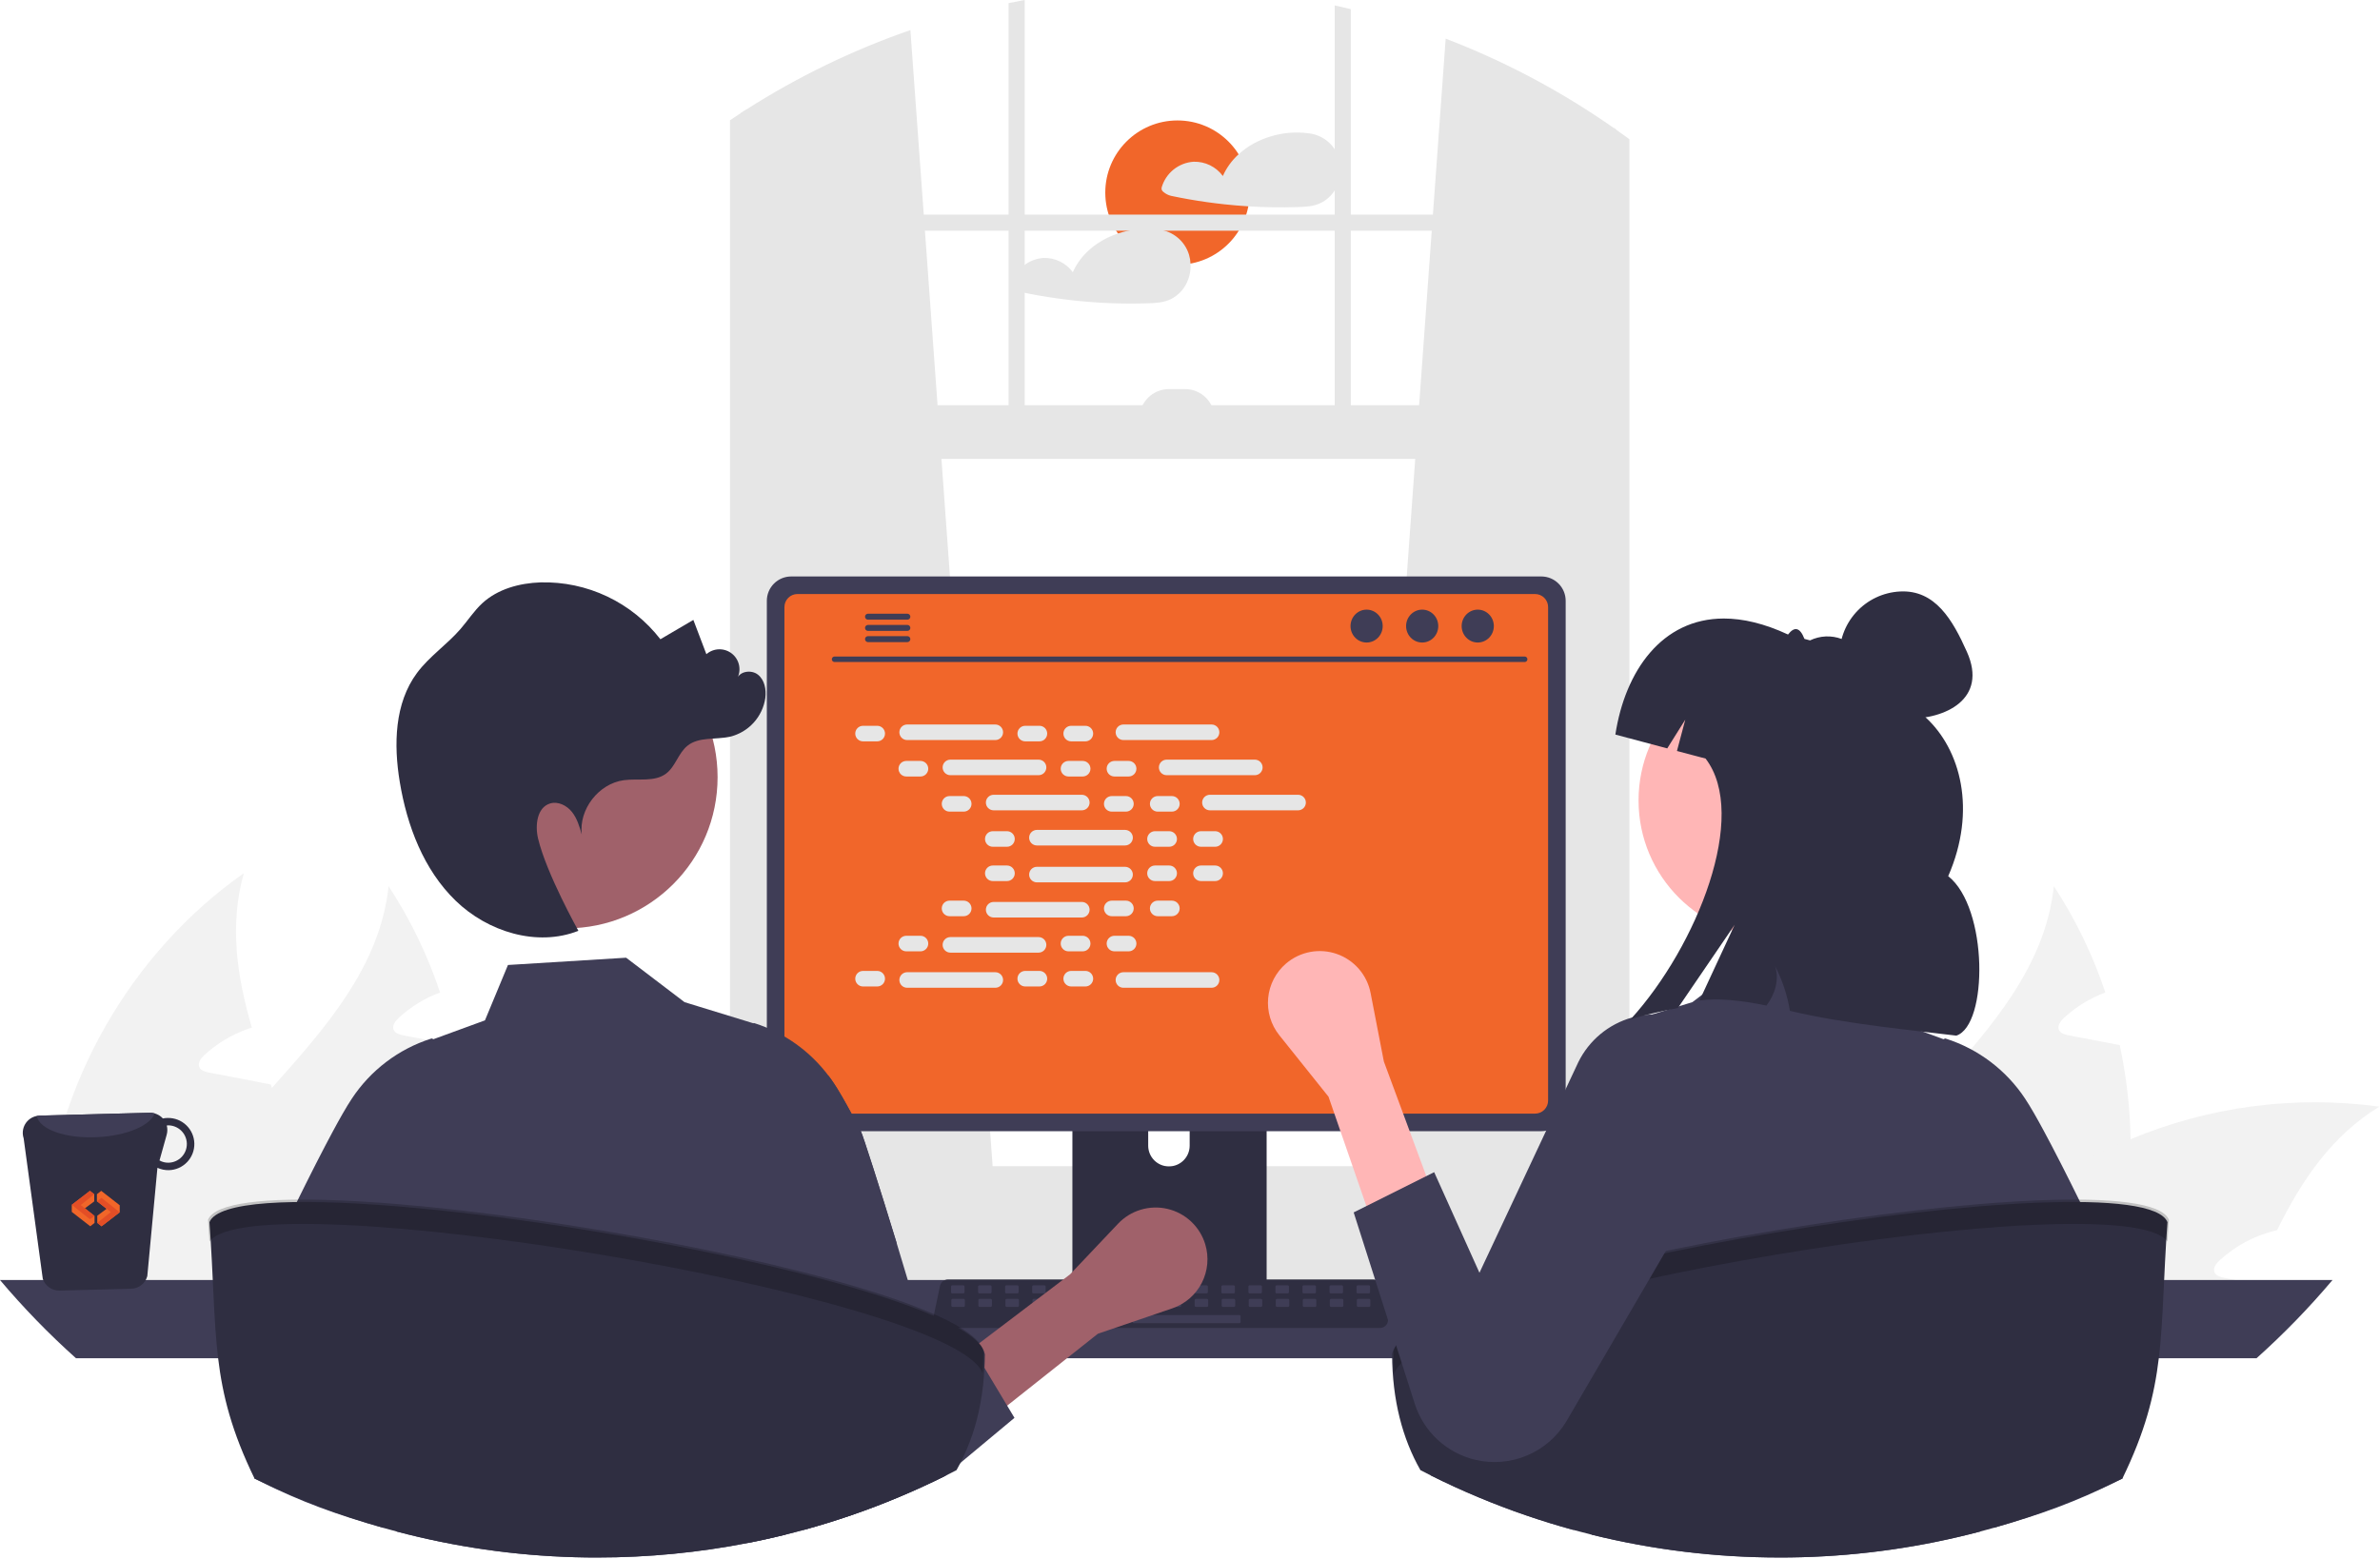 <svg width="1061" height="695" viewBox="0 0 1061 695" fill="none" xmlns="http://www.w3.org/2000/svg">
<g clip-path="url(#clip0_2_747)">
<path d="M524.91 118.065C542.682 118.065 557.088 103.658 557.088 85.886C557.088 68.115 542.682 53.708 524.91 53.708C507.138 53.708 492.731 68.115 492.731 85.886C492.731 103.658 507.138 118.065 524.91 118.065Z" fill="#F1662A"/>
<path d="M596.927 70.65C596.02 67.674 594.262 65.029 591.87 63.039C589.478 61.05 586.557 59.804 583.466 59.454C583.394 59.448 583.321 59.448 583.249 59.454C583.162 59.426 583.074 59.406 582.984 59.393C572.21 57.995 560.231 61.394 552.168 68.794C549.175 71.497 546.782 74.798 545.142 78.483C543.648 76.442 541.678 74.795 539.404 73.686C537.129 72.578 534.619 72.04 532.09 72.12C528.829 72.335 525.713 73.552 523.168 75.603C520.624 77.654 518.773 80.44 517.87 83.581C517.77 83.965 517.798 84.37 517.947 84.737C518.097 85.104 518.362 85.413 518.701 85.618C519.67 86.447 520.823 87.033 522.063 87.329C524.727 87.895 527.414 88.413 530.102 88.883C535.356 89.799 540.639 90.543 545.95 91.113C549.457 91.487 552.972 91.784 556.495 92.005C563.774 92.463 571.089 92.571 578.38 92.342C581.996 92.222 585.467 92.101 588.769 90.51C591.175 89.327 593.231 87.537 594.734 85.316C596.149 83.18 597.079 80.76 597.458 78.226C597.837 75.692 597.656 73.106 596.927 70.65Z" fill="#E6E6E6"/>
<path d="M530.729 117.53C530.668 116.182 530.441 114.846 530.054 113.553C529.142 110.578 527.381 107.933 524.988 105.944C522.594 103.955 519.672 102.709 516.58 102.357C516.512 102.351 516.443 102.351 516.375 102.357C516.284 102.331 516.192 102.311 516.098 102.297C510.135 101.566 504.084 102.188 498.394 104.117C489.645 107.045 481.968 112.95 478.268 121.386C476.772 119.344 474.8 117.697 472.524 116.588C470.248 115.479 467.735 114.942 465.204 115.023C461.943 115.239 458.827 116.455 456.283 118.506C453.738 120.557 451.887 123.343 450.984 126.484C450.89 126.868 450.92 127.272 451.069 127.637C451.219 128.003 451.48 128.312 451.815 128.521C452.786 129.348 453.938 129.934 455.178 130.232C457.853 130.799 460.528 131.317 463.228 131.787C468.482 132.703 473.761 133.446 479.064 134.016C489.837 135.173 500.677 135.584 511.506 135.246C515.11 135.125 518.593 135.005 521.895 133.414C524.297 132.23 526.35 130.44 527.848 128.22C529.961 125.071 530.973 121.313 530.729 117.53Z" fill="#E6E6E6"/>
<path d="M949.819 507.985C950.282 529.926 947.254 551.8 940.85 572.79C940.626 573.552 940.356 574.315 940.087 575.077H808.057C809.944 565.783 812.941 556.749 816.982 548.169C827.969 524.848 845.908 504.891 863.623 485.069C888.02 457.756 911.834 430.669 915.601 395.15C925.271 409.892 932.99 425.826 938.563 442.553C931.74 445.081 925.478 448.92 920.131 453.855C918.651 455.245 917.081 457.263 917.843 459.192C918.561 460.806 920.534 461.344 922.283 461.703C926.499 462.51 930.714 463.317 934.93 464.08C938.249 464.752 941.612 465.381 944.976 466.008C947.932 479.813 949.554 493.87 949.819 507.985Z" fill="#F2F2F2"/>
<path d="M1060.73 493.455C1039.56 506.326 1026.1 526.238 1015.12 548.527C1005.56 550.707 996.729 555.344 989.509 561.982C987.984 563.372 986.415 565.39 987.222 567.318C987.895 568.933 989.913 569.471 991.662 569.83C995.832 570.637 1000.09 571.445 1004.26 572.207C1003.86 573.149 1003.46 574.135 1003.05 575.077H863.13C869.481 566.511 876.515 558.472 884.163 551.039C885.822 549.379 887.526 547.81 889.276 546.195C907.112 530.076 927.593 517.15 949.819 507.985C984.834 493.348 1023.12 488.331 1060.73 493.455Z" fill="#F2F2F2"/>
<path d="M886.45 575.077H761.864C761.184 565.1 761.244 555.087 762.044 545.119C767.022 483.544 800.523 424.884 851.066 389.364C844.608 412.371 847.926 435.243 854.653 458.205C853.712 458.519 852.77 458.788 851.918 459.147C845.095 461.674 838.833 465.514 833.486 470.448C832.006 471.839 830.436 473.857 831.198 475.785C831.871 477.4 833.889 477.938 835.638 478.297C839.854 479.104 844.069 479.911 848.24 480.674C851.604 481.346 854.967 481.974 858.331 482.647C859.9 482.916 861.47 483.23 863.04 483.544C863.264 484.082 863.399 484.575 863.623 485.069C871.516 506.819 880.126 528.75 884.163 551.039C885.162 556.632 885.851 562.277 886.226 567.946C886.36 570.323 886.45 572.7 886.45 575.077Z" fill="#F2F2F2"/>
<path d="M207.446 507.985C207.908 529.926 204.881 551.8 198.476 572.79C198.252 573.552 197.983 574.315 197.714 575.077H65.683C67.571 565.783 70.567 556.749 74.608 548.169C85.596 524.848 103.534 504.891 121.249 485.069C145.646 457.756 169.46 430.669 173.227 395.15C182.898 409.892 190.616 425.826 196.189 442.553C189.366 445.081 183.104 448.92 177.757 453.855C176.277 455.245 174.707 457.263 175.47 459.192C176.187 460.806 178.16 461.344 179.909 461.703C184.125 462.51 188.341 463.317 192.556 464.08C195.875 464.752 199.239 465.381 202.602 466.008C205.559 479.813 207.181 493.87 207.446 507.985Z" fill="#F2F2F2"/>
<path d="M318.353 493.455C297.185 506.326 283.731 526.238 272.743 548.527C263.182 550.707 254.355 555.344 247.136 561.982C245.611 563.372 244.041 565.39 244.848 567.318C245.521 568.933 247.539 569.471 249.288 569.83C253.459 570.637 257.719 571.445 261.89 572.207C261.487 573.149 261.083 574.135 260.68 575.077H120.756C127.108 566.511 134.142 558.472 141.789 551.039C143.449 549.379 145.153 547.81 146.902 546.195C164.739 530.076 185.22 517.15 207.446 507.985C242.46 493.348 280.75 488.331 318.353 493.455Z" fill="#F2F2F2"/>
<path d="M144.077 575.077H19.491C18.81 565.1 18.87 555.087 19.67 545.119C24.648 483.544 58.149 424.884 108.692 389.364C102.234 412.371 105.553 435.243 112.28 458.205C111.338 458.519 110.396 458.788 109.544 459.147C102.721 461.674 96.459 465.514 91.112 470.448C89.632 471.839 88.062 473.857 88.825 475.785C89.497 477.4 91.515 477.938 93.264 478.297C97.48 479.104 101.696 479.911 105.867 480.674C109.23 481.346 112.594 481.974 115.957 482.647C117.527 482.916 119.097 483.23 120.666 483.544C120.89 484.082 121.025 484.575 121.249 485.069C129.142 506.819 137.753 528.75 141.789 551.039C142.788 556.632 143.477 562.277 143.852 567.946C143.987 570.323 144.077 572.7 144.077 575.077Z" fill="#F2F2F2"/>
<path d="M607.891 522.771L719.21 532.653L720.404 532.761V57.763C720.006 57.486 719.608 57.209 719.21 56.931C696.01 40.704 670.914 27.372 644.479 17.234L638.791 95.689L638.273 102.872L632.644 180.676L630.909 204.611L608.095 519.999L607.891 522.771Z" fill="#E6E6E6"/>
<path d="M332.598 48.917C331.802 49.423 331.007 49.929 330.212 50.46V532.762L332.598 532.545L442.713 522.771L442.508 519.999L419.694 204.611L417.959 180.676L412.331 102.872L411.812 95.689L405.847 13.413C380.121 22.331 355.535 34.247 332.598 48.917Z" fill="#E6E6E6"/>
<path d="M330.212 50.46C328.609 51.496 327.006 52.557 325.427 53.629V539.342C325.427 551.477 332.622 561.649 342.239 564.24C343.811 564.666 345.432 564.88 347.06 564.879H704.749C706.373 564.881 707.99 564.666 709.557 564.24C713.132 563.248 716.372 561.308 718.933 558.624C723.818 553.403 726.488 546.491 726.381 539.342V62.077C724.405 60.619 722.416 59.173 720.404 57.763C720.006 57.486 719.608 57.209 719.211 56.931V539.342C719.213 540.905 719.027 542.463 718.656 543.981C716.957 551.152 711.353 556.407 704.749 556.407H347.06C339.082 556.407 332.598 548.754 332.598 539.342V48.917C331.802 49.423 331.007 49.929 330.212 50.46Z" fill="#E6E6E6"/>
<path d="M722.796 95.694H329.01V102.875H722.796V95.694Z" fill="#E6E6E6"/>
<path d="M602.19 4.085C599.804 3.495 597.418 2.941 595.008 2.422V197.428H602.19V4.085Z" fill="#E6E6E6"/>
<path d="M456.801 0C454.403 0.446 452.004 0.904 449.618 1.398V197.428H456.801V0Z" fill="#E6E6E6"/>
<path d="M251.804 552.309C251.803 556.43 252.592 560.513 254.13 564.336C254.721 565.819 255.426 567.253 256.239 568.627C257.29 570.418 258.508 572.105 259.879 573.664C262.907 577.114 266.636 579.879 270.817 581.772C274.999 583.665 279.536 584.644 284.127 584.643H755.715C764.287 584.643 772.508 581.238 778.57 575.176C784.631 569.115 788.037 560.893 788.037 552.321C788.037 543.749 784.631 535.527 778.57 529.466C772.508 523.404 764.287 519.999 755.715 519.999H284.127C275.559 520.007 267.344 523.414 261.285 529.471C255.226 535.528 251.816 543.741 251.804 552.309Z" fill="#E6E6E6"/>
<path d="M329.01 204.613L720.402 204.613V180.675L329.01 180.675V204.613Z" fill="#E6E6E6"/>
<path d="M541.463 186.66H507.949C507.949 183.168 509.336 179.819 511.805 177.35C514.274 174.881 517.623 173.494 521.115 173.494H528.296C530.025 173.494 531.737 173.834 533.335 174.496C534.932 175.157 536.384 176.127 537.606 177.35C538.829 178.572 539.799 180.024 540.46 181.621C541.122 183.219 541.462 184.931 541.462 186.66H541.463Z" fill="#E6E6E6"/>
<path d="M7.62939e-06 570.772C10.47 583.177 21.793 594.835 33.889 605.661H1005.94C1018.04 594.835 1029.36 583.177 1039.83 570.772H7.62939e-06Z" fill="#3F3D56"/>
<path d="M478.072 454.101V577.702H564.662V454.101C564.663 453.212 564.38 452.346 563.853 451.63C563.325 450.915 562.583 450.387 561.733 450.124C561.333 449.992 560.914 449.927 560.492 449.931H482.254C481.705 449.93 481.162 450.037 480.655 450.246C480.148 450.455 479.687 450.762 479.298 451.15C478.91 451.537 478.602 451.997 478.391 452.503C478.181 453.01 478.072 453.553 478.072 454.101ZM511.864 496.571C511.887 494.134 512.871 491.805 514.602 490.091C516.333 488.376 518.671 487.414 521.108 487.414C523.544 487.414 525.882 488.376 527.613 490.091C529.344 491.805 530.328 494.134 530.351 496.571V510.912C530.339 513.355 529.359 515.695 527.627 517.418C525.895 519.141 523.551 520.109 521.108 520.109C518.664 520.109 516.32 519.141 514.588 517.418C512.856 515.695 511.877 513.355 511.864 510.912V496.571Z" fill="#2F2E41"/>
<path d="M477.807 573.749V585.668C477.809 586.285 478.054 586.877 478.489 587.315C478.925 587.752 479.515 588.001 480.133 588.006H562.601C563.219 588.003 563.811 587.755 564.247 587.317C564.683 586.879 564.927 586.286 564.927 585.668V573.749H477.807Z" fill="#3F3D56"/>
<path d="M341.853 267.881V493.558C341.856 496.434 342.999 499.191 345.033 501.225C347.066 503.259 349.824 504.402 352.7 504.404H687.129C690.005 504.402 692.763 503.259 694.796 501.225C696.83 499.191 697.973 496.434 697.976 493.558V267.881C697.969 265.008 696.824 262.254 694.791 260.223C692.758 258.193 690.003 257.051 687.129 257.047H352.7C349.826 257.051 347.071 258.193 345.039 260.223C343.006 262.254 341.86 265.008 341.853 267.881Z" fill="#3F3D56"/>
<path d="M349.699 270.689V490.774C349.702 492.311 350.313 493.783 351.4 494.87C352.486 495.956 353.959 496.568 355.496 496.571H684.345C685.882 496.568 687.355 495.956 688.442 494.87C689.528 493.783 690.14 492.311 690.142 490.774V270.689C690.142 269.151 689.532 267.675 688.445 266.586C687.358 265.497 685.884 264.884 684.345 264.88H355.496C353.957 264.884 352.483 265.497 351.396 266.586C350.309 267.675 349.699 269.151 349.699 270.689Z" fill="#F1662A"/>
<path d="M416.754 590.814C417.088 591.233 417.514 591.572 417.998 591.803C418.482 592.035 419.013 592.154 419.55 592.151H615.194C615.729 592.151 616.257 592.031 616.74 591.8C617.223 591.57 617.648 591.235 617.986 590.819C618.323 590.404 618.563 589.918 618.689 589.398C618.814 588.878 618.823 588.336 618.713 587.813L615.676 573.387C615.55 572.799 615.279 572.251 614.888 571.795C614.496 571.338 613.997 570.986 613.434 570.772C613.028 570.612 612.594 570.531 612.157 570.531H422.575C422.137 570.531 421.704 570.612 421.297 570.772C420.735 570.986 420.235 571.338 419.844 571.795C419.452 572.251 419.181 572.799 419.056 573.387L416.019 587.813C415.91 588.336 415.92 588.877 416.047 589.396C416.175 589.915 416.416 590.399 416.754 590.814Z" fill="#2F2E41"/>
<path d="M605.33 576.744H610.179C610.504 576.744 610.767 576.481 610.767 576.156V573.717C610.767 573.392 610.504 573.129 610.179 573.129H605.33C605.005 573.129 604.742 573.392 604.742 573.717V576.156C604.742 576.481 605.005 576.744 605.33 576.744Z" fill="#3F3D56"/>
<path d="M593.278 576.744H598.127C598.452 576.744 598.716 576.481 598.716 576.156V573.717C598.716 573.392 598.452 573.129 598.127 573.129H593.278C592.953 573.129 592.69 573.392 592.69 573.717V576.156C592.69 576.481 592.953 576.744 593.278 576.744Z" fill="#3F3D56"/>
<path d="M581.227 576.744H586.076C586.401 576.744 586.664 576.481 586.664 576.156V573.717C586.664 573.392 586.401 573.129 586.076 573.129H581.227C580.902 573.129 580.639 573.392 580.639 573.717V576.156C580.639 576.481 580.902 576.744 581.227 576.744Z" fill="#3F3D56"/>
<path d="M569.175 576.744H574.024C574.349 576.744 574.613 576.481 574.613 576.156V573.717C574.613 573.392 574.349 573.129 574.024 573.129H569.175C568.85 573.129 568.587 573.392 568.587 573.717V576.156C568.587 576.481 568.85 576.744 569.175 576.744Z" fill="#3F3D56"/>
<path d="M557.124 576.744H561.973C562.298 576.744 562.561 576.481 562.561 576.156V573.717C562.561 573.392 562.298 573.129 561.973 573.129H557.124C556.799 573.129 556.536 573.392 556.536 573.717V576.156C556.536 576.481 556.799 576.744 557.124 576.744Z" fill="#3F3D56"/>
<path d="M545.072 576.744H549.921C550.246 576.744 550.51 576.481 550.51 576.156V573.717C550.51 573.392 550.246 573.129 549.921 573.129H545.072C544.747 573.129 544.484 573.392 544.484 573.717V576.156C544.484 576.481 544.747 576.744 545.072 576.744Z" fill="#3F3D56"/>
<path d="M533.021 576.744H537.87C538.195 576.744 538.458 576.481 538.458 576.156V573.717C538.458 573.392 538.195 573.129 537.87 573.129H533.021C532.696 573.129 532.432 573.392 532.432 573.717V576.156C532.432 576.481 532.696 576.744 533.021 576.744Z" fill="#3F3D56"/>
<path d="M520.969 576.744H525.818C526.143 576.744 526.407 576.481 526.407 576.156V573.717C526.407 573.392 526.143 573.129 525.818 573.129H520.969C520.644 573.129 520.381 573.392 520.381 573.717V576.156C520.381 576.481 520.644 576.744 520.969 576.744Z" fill="#3F3D56"/>
<path d="M508.918 576.744H513.767C514.092 576.744 514.355 576.481 514.355 576.156V573.717C514.355 573.392 514.092 573.129 513.767 573.129H508.918C508.593 573.129 508.329 573.392 508.329 573.717V576.156C508.329 576.481 508.593 576.744 508.918 576.744Z" fill="#3F3D56"/>
<path d="M496.866 576.744H501.715C502.04 576.744 502.304 576.481 502.304 576.156V573.717C502.304 573.392 502.04 573.129 501.715 573.129H496.866C496.541 573.129 496.278 573.392 496.278 573.717V576.156C496.278 576.481 496.541 576.744 496.866 576.744Z" fill="#3F3D56"/>
<path d="M484.815 576.744H489.664C489.989 576.744 490.252 576.481 490.252 576.156V573.717C490.252 573.392 489.989 573.129 489.664 573.129H484.815C484.49 573.129 484.226 573.392 484.226 573.717V576.156C484.226 576.481 484.49 576.744 484.815 576.744Z" fill="#3F3D56"/>
<path d="M472.763 576.744H477.612C477.937 576.744 478.201 576.481 478.201 576.156V573.717C478.201 573.392 477.937 573.129 477.612 573.129H472.763C472.438 573.129 472.175 573.392 472.175 573.717V576.156C472.175 576.481 472.438 576.744 472.763 576.744Z" fill="#3F3D56"/>
<path d="M460.712 576.744H465.561C465.886 576.744 466.149 576.481 466.149 576.156V573.717C466.149 573.392 465.886 573.129 465.561 573.129H460.712C460.387 573.129 460.123 573.392 460.123 573.717V576.156C460.123 576.481 460.387 576.744 460.712 576.744Z" fill="#3F3D56"/>
<path d="M448.66 576.744H453.509C453.834 576.744 454.098 576.481 454.098 576.156V573.717C454.098 573.392 453.834 573.129 453.509 573.129H448.66C448.335 573.129 448.072 573.392 448.072 573.717V576.156C448.072 576.481 448.335 576.744 448.66 576.744Z" fill="#3F3D56"/>
<path d="M436.609 576.744H441.458C441.783 576.744 442.046 576.481 442.046 576.156V573.717C442.046 573.392 441.783 573.129 441.458 573.129H436.609C436.284 573.129 436.02 573.392 436.02 573.717V576.156C436.02 576.481 436.284 576.744 436.609 576.744Z" fill="#3F3D56"/>
<path d="M424.557 576.744H429.406C429.731 576.744 429.995 576.481 429.995 576.156V573.717C429.995 573.392 429.731 573.129 429.406 573.129H424.557C424.232 573.129 423.969 573.392 423.969 573.717V576.156C423.969 576.481 424.232 576.744 424.557 576.744Z" fill="#3F3D56"/>
<path d="M605.472 582.77H610.321C610.646 582.77 610.91 582.507 610.91 582.182V579.743C610.91 579.418 610.646 579.155 610.321 579.155H605.472C605.147 579.155 604.884 579.418 604.884 579.743V582.182C604.884 582.507 605.147 582.77 605.472 582.77Z" fill="#3F3D56"/>
<path d="M593.421 582.77H598.27C598.595 582.77 598.858 582.507 598.858 582.182V579.743C598.858 579.418 598.595 579.155 598.27 579.155H593.421C593.096 579.155 592.833 579.418 592.833 579.743V582.182C592.833 582.507 593.096 582.77 593.421 582.77Z" fill="#3F3D56"/>
<path d="M581.369 582.77H586.218C586.543 582.77 586.807 582.507 586.807 582.182V579.743C586.807 579.418 586.543 579.155 586.218 579.155H581.369C581.044 579.155 580.781 579.418 580.781 579.743V582.182C580.781 582.507 581.044 582.77 581.369 582.77Z" fill="#3F3D56"/>
<path d="M569.318 582.77H574.167C574.492 582.77 574.755 582.507 574.755 582.182V579.743C574.755 579.418 574.492 579.155 574.167 579.155H569.318C568.993 579.155 568.729 579.418 568.729 579.743V582.182C568.729 582.507 568.993 582.77 569.318 582.77Z" fill="#3F3D56"/>
<path d="M557.266 582.77H562.115C562.44 582.77 562.704 582.507 562.704 582.182V579.743C562.704 579.418 562.44 579.155 562.115 579.155H557.266C556.941 579.155 556.678 579.418 556.678 579.743V582.182C556.678 582.507 556.941 582.77 557.266 582.77Z" fill="#3F3D56"/>
<path d="M545.215 582.77H550.064C550.389 582.77 550.652 582.507 550.652 582.182V579.743C550.652 579.418 550.389 579.155 550.064 579.155H545.215C544.89 579.155 544.626 579.418 544.626 579.743V582.182C544.626 582.507 544.89 582.77 545.215 582.77Z" fill="#3F3D56"/>
<path d="M533.163 582.77H538.012C538.337 582.77 538.601 582.507 538.601 582.182V579.743C538.601 579.418 538.337 579.155 538.012 579.155H533.163C532.838 579.155 532.575 579.418 532.575 579.743V582.182C532.575 582.507 532.838 582.77 533.163 582.77Z" fill="#3F3D56"/>
<path d="M521.112 582.77H525.961C526.286 582.77 526.549 582.507 526.549 582.182V579.743C526.549 579.418 526.286 579.155 525.961 579.155H521.112C520.787 579.155 520.523 579.418 520.523 579.743V582.182C520.523 582.507 520.787 582.77 521.112 582.77Z" fill="#3F3D56"/>
<path d="M509.06 582.77H513.909C514.234 582.77 514.498 582.507 514.498 582.182V579.743C514.498 579.418 514.234 579.155 513.909 579.155H509.06C508.735 579.155 508.472 579.418 508.472 579.743V582.182C508.472 582.507 508.735 582.77 509.06 582.77Z" fill="#3F3D56"/>
<path d="M497.009 582.77H501.858C502.183 582.77 502.446 582.507 502.446 582.182V579.743C502.446 579.418 502.183 579.155 501.858 579.155H497.009C496.684 579.155 496.42 579.418 496.42 579.743V582.182C496.42 582.507 496.684 582.77 497.009 582.77Z" fill="#3F3D56"/>
<path d="M484.957 582.77H489.806C490.131 582.77 490.395 582.507 490.395 582.182V579.743C490.395 579.418 490.131 579.155 489.806 579.155H484.957C484.632 579.155 484.369 579.418 484.369 579.743V582.182C484.369 582.507 484.632 582.77 484.957 582.77Z" fill="#3F3D56"/>
<path d="M472.906 582.77H477.755C478.08 582.77 478.343 582.507 478.343 582.182V579.743C478.343 579.418 478.08 579.155 477.755 579.155H472.906C472.581 579.155 472.317 579.418 472.317 579.743V582.182C472.317 582.507 472.581 582.77 472.906 582.77Z" fill="#3F3D56"/>
<path d="M460.854 582.77H465.703C466.028 582.77 466.292 582.507 466.292 582.182V579.743C466.292 579.418 466.028 579.155 465.703 579.155H460.854C460.529 579.155 460.266 579.418 460.266 579.743V582.182C460.266 582.507 460.529 582.77 460.854 582.77Z" fill="#3F3D56"/>
<path d="M448.803 582.77H453.652C453.977 582.77 454.24 582.507 454.24 582.182V579.743C454.24 579.418 453.977 579.155 453.652 579.155H448.803C448.478 579.155 448.214 579.418 448.214 579.743V582.182C448.214 582.507 448.478 582.77 448.803 582.77Z" fill="#3F3D56"/>
<path d="M436.751 582.77H441.6C441.925 582.77 442.189 582.507 442.189 582.182V579.743C442.189 579.418 441.925 579.155 441.6 579.155H436.751C436.426 579.155 436.163 579.418 436.163 579.743V582.182C436.163 582.507 436.426 582.77 436.751 582.77Z" fill="#3F3D56"/>
<path d="M424.7 582.77H429.549C429.874 582.77 430.137 582.507 430.137 582.182V579.743C430.137 579.418 429.874 579.155 429.549 579.155H424.7C424.375 579.155 424.111 579.418 424.111 579.743V582.182C424.111 582.507 424.375 582.77 424.7 582.77Z" fill="#3F3D56"/>
<path d="M505.445 590.001H552.474C552.799 590.001 553.062 589.738 553.062 589.413V586.974C553.062 586.649 552.799 586.386 552.474 586.386H505.445C505.12 586.386 504.856 586.649 504.856 586.974V589.413C504.856 589.738 505.12 590.001 505.445 590.001Z" fill="#3F3D56"/>
<path d="M372.021 295.198H679.724C680.044 295.191 680.348 295.059 680.572 294.83C680.796 294.602 680.921 294.294 680.921 293.974C680.921 293.654 680.796 293.347 680.572 293.118C680.348 292.89 680.044 292.758 679.724 292.751H372.021C371.701 292.758 371.396 292.89 371.173 293.118C370.949 293.347 370.824 293.654 370.824 293.974C370.824 294.294 370.949 294.602 371.173 294.83C371.396 295.059 371.701 295.191 372.021 295.198Z" fill="#3F3D56"/>
<path d="M658.778 286.503C662.739 286.503 665.949 283.221 665.949 279.172C665.949 275.123 662.739 271.841 658.778 271.841C654.818 271.841 651.607 275.123 651.607 279.172C651.607 283.221 654.818 286.503 658.778 286.503Z" fill="#3F3D56"/>
<path d="M634.005 286.503C637.966 286.503 641.176 283.221 641.176 279.172C641.176 275.123 637.966 271.841 634.005 271.841C630.045 271.841 626.834 275.123 626.834 279.172C626.834 283.221 630.045 286.503 634.005 286.503Z" fill="#3F3D56"/>
<path d="M609.232 286.503C613.193 286.503 616.403 283.221 616.403 279.172C616.403 275.123 613.193 271.841 609.232 271.841C605.271 271.841 602.061 275.123 602.061 279.172C602.061 283.221 605.271 286.503 609.232 286.503Z" fill="#3F3D56"/>
<path d="M385.624 274.992C385.624 275.165 385.657 275.337 385.723 275.497C385.788 275.657 385.885 275.803 386.007 275.927C386.129 276.05 386.274 276.147 386.434 276.215C386.593 276.282 386.765 276.316 386.938 276.317H404.533C404.881 276.309 405.212 276.165 405.455 275.916C405.698 275.668 405.834 275.333 405.834 274.986C405.834 274.638 405.698 274.304 405.455 274.055C405.212 273.806 404.881 273.662 404.533 273.654H386.938C386.587 273.658 386.252 273.801 386.005 274.052C385.759 274.302 385.622 274.64 385.624 274.992Z" fill="#3F3D56"/>
<path d="M385.624 279.993C385.624 280.166 385.657 280.338 385.723 280.498C385.788 280.659 385.885 280.805 386.007 280.928C386.129 281.051 386.274 281.149 386.433 281.216C386.593 281.283 386.765 281.318 386.938 281.319H404.533C404.881 281.311 405.213 281.167 405.456 280.918C405.7 280.669 405.836 280.335 405.836 279.987C405.836 279.639 405.7 279.304 405.456 279.056C405.213 278.807 404.881 278.663 404.533 278.655H386.938C386.587 278.66 386.252 278.803 386.005 279.053C385.759 279.304 385.622 279.642 385.624 279.993Z" fill="#3F3D56"/>
<path d="M385.624 284.982C385.622 285.334 385.759 285.671 386.005 285.922C386.252 286.173 386.587 286.316 386.938 286.32H404.533C404.881 286.312 405.212 286.168 405.455 285.919C405.698 285.67 405.834 285.336 405.834 284.988C405.834 284.64 405.698 284.306 405.455 284.057C405.212 283.809 404.881 283.665 404.533 283.657H386.938C386.765 283.657 386.593 283.692 386.434 283.759C386.274 283.826 386.129 283.924 386.007 284.047C385.885 284.17 385.788 284.316 385.723 284.477C385.657 284.637 385.624 284.809 385.624 284.982Z" fill="#3F3D56"/>
<path d="M391.062 323.635H384.74C382.823 323.635 381.269 325.189 381.269 327.106C381.269 329.023 382.823 330.577 384.74 330.577H391.062C392.979 330.577 394.533 329.023 394.533 327.106C394.533 325.189 392.979 323.635 391.062 323.635Z" fill="#E6E6E6"/>
<path d="M463.371 323.635H457.049C455.132 323.635 453.578 325.189 453.578 327.106C453.578 329.023 455.132 330.577 457.049 330.577H463.371C465.288 330.577 466.842 329.023 466.842 327.106C466.842 325.189 465.288 323.635 463.371 323.635Z" fill="#E6E6E6"/>
<path d="M483.859 323.635H477.537C475.62 323.635 474.066 325.189 474.066 327.106C474.066 329.023 475.62 330.577 477.537 330.577H483.859C485.776 330.577 487.33 329.023 487.33 327.106C487.33 325.189 485.776 323.635 483.859 323.635Z" fill="#E6E6E6"/>
<path d="M443.703 323.057H404.408C402.491 323.057 400.937 324.611 400.937 326.528C400.937 328.444 402.491 329.998 404.408 329.998H443.703C445.62 329.998 447.174 328.444 447.174 326.528C447.174 324.611 445.62 323.057 443.703 323.057Z" fill="#E6E6E6"/>
<path d="M540.115 323.057H500.82C498.903 323.057 497.35 324.611 497.35 326.528C497.35 328.444 498.903 329.998 500.82 329.998H540.115C542.032 329.998 543.586 328.444 543.586 326.528C543.586 324.611 542.032 323.057 540.115 323.057Z" fill="#E6E6E6"/>
<path d="M410.345 339.302H404.022C402.105 339.302 400.552 340.856 400.552 342.773C400.552 344.69 402.105 346.244 404.022 346.244H410.345C412.262 346.244 413.815 344.69 413.815 342.773C413.815 340.856 412.262 339.302 410.345 339.302Z" fill="#E6E6E6"/>
<path d="M482.654 339.302H476.331C474.415 339.302 472.861 340.856 472.861 342.773C472.861 344.69 474.415 346.244 476.331 346.244H482.654C484.571 346.244 486.125 344.69 486.125 342.773C486.125 340.856 484.571 339.302 482.654 339.302Z" fill="#E6E6E6"/>
<path d="M503.141 339.302H496.819C494.902 339.302 493.348 340.856 493.348 342.773C493.348 344.69 494.902 346.244 496.819 346.244H503.141C505.058 346.244 506.612 344.69 506.612 342.773C506.612 340.856 505.058 339.302 503.141 339.302Z" fill="#E6E6E6"/>
<path d="M462.986 338.724H423.691C421.774 338.724 420.22 340.278 420.22 342.195C420.22 344.111 421.774 345.665 423.691 345.665H462.986C464.902 345.665 466.456 344.111 466.456 342.195C466.456 340.278 464.902 338.724 462.986 338.724Z" fill="#E6E6E6"/>
<path d="M559.398 338.724H520.103C518.186 338.724 516.632 340.278 516.632 342.195C516.632 344.111 518.186 345.665 520.103 345.665H559.398C561.315 345.665 562.868 344.111 562.868 342.195C562.868 340.278 561.315 338.724 559.398 338.724Z" fill="#E6E6E6"/>
<path d="M429.627 354.969H423.305C421.388 354.969 419.834 356.523 419.834 358.44C419.834 360.357 421.388 361.911 423.305 361.911H429.627C431.544 361.911 433.098 360.357 433.098 358.44C433.098 356.523 431.544 354.969 429.627 354.969Z" fill="#E6E6E6"/>
<path d="M501.936 354.969H495.614C493.697 354.969 492.143 356.523 492.143 358.44C492.143 360.357 493.697 361.911 495.614 361.911H501.936C503.853 361.911 505.407 360.357 505.407 358.44C505.407 356.523 503.853 354.969 501.936 354.969Z" fill="#E6E6E6"/>
<path d="M522.424 354.969H516.101C514.185 354.969 512.631 356.523 512.631 358.44C512.631 360.357 514.185 361.911 516.101 361.911H522.424C524.341 361.911 525.895 360.357 525.895 358.44C525.895 356.523 524.341 354.969 522.424 354.969Z" fill="#E6E6E6"/>
<path d="M482.268 354.391H442.973C441.056 354.391 439.502 355.945 439.502 357.862C439.502 359.778 441.056 361.332 442.973 361.332H482.268C484.185 361.332 485.739 359.778 485.739 357.862C485.739 355.945 484.185 354.391 482.268 354.391Z" fill="#E6E6E6"/>
<path d="M578.68 354.391H539.385C537.468 354.391 535.914 355.945 535.914 357.862C535.914 359.778 537.468 361.332 539.385 361.332H578.68C580.597 361.332 582.151 359.778 582.151 357.862C582.151 355.945 580.597 354.391 578.68 354.391Z" fill="#E6E6E6"/>
<path d="M448.91 370.636H442.587C440.67 370.636 439.116 372.19 439.116 374.107C439.116 376.024 440.67 377.578 442.587 377.578H448.91C450.826 377.578 452.38 376.024 452.38 374.107C452.38 372.19 450.826 370.636 448.91 370.636Z" fill="#E6E6E6"/>
<path d="M521.219 370.636H514.896C512.979 370.636 511.426 372.19 511.426 374.107C511.426 376.024 512.979 377.578 514.896 377.578H521.219C523.136 377.578 524.689 376.024 524.689 374.107C524.689 372.19 523.136 370.636 521.219 370.636Z" fill="#E6E6E6"/>
<path d="M541.706 370.636H535.384C533.467 370.636 531.913 372.19 531.913 374.107C531.913 376.024 533.467 377.578 535.384 377.578H541.706C543.623 377.578 545.177 376.024 545.177 374.107C545.177 372.19 543.623 370.636 541.706 370.636Z" fill="#E6E6E6"/>
<path d="M501.55 370.058H462.255C460.339 370.058 458.785 371.612 458.785 373.529C458.785 375.445 460.339 376.999 462.255 376.999H501.55C503.467 376.999 505.021 375.445 505.021 373.529C505.021 371.612 503.467 370.058 501.55 370.058Z" fill="#E6E6E6"/>
<path d="M463.371 432.935H457.049C455.132 432.935 453.578 434.489 453.578 436.406C453.578 438.323 455.132 439.877 457.049 439.877H463.371C465.288 439.877 466.842 438.323 466.842 436.406C466.842 434.489 465.288 432.935 463.371 432.935Z" fill="#E6E6E6"/>
<path d="M483.859 432.935H477.537C475.62 432.935 474.066 434.489 474.066 436.406C474.066 438.323 475.62 439.877 477.537 439.877H483.859C485.776 439.877 487.33 438.323 487.33 436.406C487.33 434.489 485.776 432.935 483.859 432.935Z" fill="#E6E6E6"/>
<path d="M540.115 433.514H500.82C498.903 433.514 497.35 435.068 497.35 436.984C497.35 438.901 498.903 440.455 500.82 440.455H540.115C542.032 440.455 543.586 438.901 543.586 436.984C543.586 435.068 542.032 433.514 540.115 433.514Z" fill="#E6E6E6"/>
<path d="M391.062 432.935H384.74C382.823 432.935 381.269 434.489 381.269 436.406C381.269 438.323 382.823 439.877 384.74 439.877H391.062C392.979 439.877 394.533 438.323 394.533 436.406C394.533 434.489 392.979 432.935 391.062 432.935Z" fill="#E6E6E6"/>
<path d="M443.703 433.514H404.408C402.491 433.514 400.937 435.068 400.937 436.984C400.937 438.901 402.491 440.455 404.408 440.455H443.703C445.62 440.455 447.174 438.901 447.174 436.984C447.174 435.068 445.62 433.514 443.703 433.514Z" fill="#E6E6E6"/>
<path d="M410.345 417.268H404.022C402.105 417.268 400.552 418.822 400.552 420.739C400.552 422.656 402.105 424.21 404.022 424.21H410.345C412.262 424.21 413.815 422.656 413.815 420.739C413.815 418.822 412.262 417.268 410.345 417.268Z" fill="#E6E6E6"/>
<path d="M482.654 417.268H476.331C474.415 417.268 472.861 418.822 472.861 420.739C472.861 422.656 474.415 424.21 476.331 424.21H482.654C484.571 424.21 486.125 422.656 486.125 420.739C486.125 418.822 484.571 417.268 482.654 417.268Z" fill="#E6E6E6"/>
<path d="M503.141 417.268H496.819C494.902 417.268 493.348 418.822 493.348 420.739C493.348 422.656 494.902 424.21 496.819 424.21H503.141C505.058 424.21 506.612 422.656 506.612 420.739C506.612 418.822 505.058 417.268 503.141 417.268Z" fill="#E6E6E6"/>
<path d="M462.986 417.847H423.691C421.774 417.847 420.22 419.401 420.22 421.317C420.22 423.234 421.774 424.788 423.691 424.788H462.986C464.902 424.788 466.456 423.234 466.456 421.317C466.456 419.401 464.902 417.847 462.986 417.847Z" fill="#E6E6E6"/>
<path d="M429.627 401.601H423.305C421.388 401.601 419.834 403.155 419.834 405.072C419.834 406.989 421.388 408.543 423.305 408.543H429.627C431.544 408.543 433.098 406.989 433.098 405.072C433.098 403.155 431.544 401.601 429.627 401.601Z" fill="#E6E6E6"/>
<path d="M501.936 401.601H495.614C493.697 401.601 492.143 403.155 492.143 405.072C492.143 406.989 493.697 408.543 495.614 408.543H501.936C503.853 408.543 505.407 406.989 505.407 405.072C505.407 403.155 503.853 401.601 501.936 401.601Z" fill="#E6E6E6"/>
<path d="M522.424 401.601H516.101C514.185 401.601 512.631 403.155 512.631 405.072C512.631 406.989 514.185 408.543 516.101 408.543H522.424C524.341 408.543 525.895 406.989 525.895 405.072C525.895 403.155 524.341 401.601 522.424 401.601Z" fill="#E6E6E6"/>
<path d="M482.268 402.18H442.973C441.056 402.18 439.502 403.734 439.502 405.65C439.502 407.567 441.056 409.121 442.973 409.121H482.268C484.185 409.121 485.739 407.567 485.739 405.65C485.739 403.734 484.185 402.18 482.268 402.18Z" fill="#E6E6E6"/>
<path d="M448.91 385.934H442.587C440.67 385.934 439.116 387.488 439.116 389.405C439.116 391.322 440.67 392.876 442.587 392.876H448.91C450.826 392.876 452.38 391.322 452.38 389.405C452.38 387.488 450.826 385.934 448.91 385.934Z" fill="#E6E6E6"/>
<path d="M521.219 385.934H514.896C512.979 385.934 511.426 387.488 511.426 389.405C511.426 391.322 512.979 392.876 514.896 392.876H521.219C523.136 392.876 524.689 391.322 524.689 389.405C524.689 387.488 523.136 385.934 521.219 385.934Z" fill="#E6E6E6"/>
<path d="M541.706 385.934H535.384C533.467 385.934 531.913 387.488 531.913 389.405C531.913 391.322 533.467 392.876 535.384 392.876H541.706C543.623 392.876 545.177 391.322 545.177 389.405C545.177 387.488 543.623 385.934 541.706 385.934Z" fill="#E6E6E6"/>
<path d="M501.55 386.513H462.255C460.339 386.513 458.785 388.067 458.785 389.983C458.785 391.9 460.339 393.454 462.255 393.454H501.55C503.467 393.454 505.021 391.9 505.021 389.983C505.021 388.067 503.467 386.513 501.55 386.513Z" fill="#E6E6E6"/>
<path d="M421.697 657.955C421.432 658.088 421.167 658.221 420.902 658.341C419.227 659.173 417.539 659.992 415.84 660.8C410.754 663.222 405.604 665.524 400.39 667.705C386.67 673.444 372.592 678.286 358.246 682.203C355.836 667.175 353.497 631.731 351.256 605.664C350.834 600.759 350.412 596.191 349.991 592.154C349.59 586.854 348.829 581.587 347.713 576.391C347.604 575.984 347.446 575.591 347.243 575.222C347.472 577.307 347.713 583.525 347.942 592.154C348.062 596.191 348.171 600.759 348.291 605.664C348.858 630.755 349.448 664.897 350.039 684.336C348.364 684.746 346.676 685.156 344.989 685.541C343.929 685.794 342.856 686.035 341.783 686.264C340.482 686.554 339.18 686.843 337.879 687.108C336.517 687.397 335.155 687.674 333.793 687.939C311.539 692.311 288.912 694.507 266.232 694.496C264.726 694.496 263.232 694.483 261.725 694.471C261.267 694.471 260.809 694.459 260.339 694.447C259.014 694.423 257.64 694.399 256.242 694.363C229.44 693.622 202.814 689.784 176.895 682.926L177.943 605.664L178.124 592.154L178.196 587.032C177.599 588.68 177.242 590.405 177.136 592.154C176.714 595.444 176.28 600.108 175.846 605.664C174.195 627.067 172.496 661.595 170.736 681.239C149.899 675.309 134.666 669.898 115.625 660.378C114.889 660.016 114.142 659.643 113.407 659.269C113.54 658.341 113.684 657.413 113.817 656.461C115.974 641.469 113.431 621.957 115.817 605.664C117.637 593.094 119.517 581.018 121.409 570.775C123.699 558.446 126.025 548.756 128.327 544.044C130.978 538.609 133.63 533.258 136.197 528.136C137.305 525.931 138.394 523.766 139.463 521.641C140.041 520.496 140.619 519.363 141.186 518.254C143.765 513.205 146.199 508.541 148.429 504.407C149.996 501.503 151.442 498.875 152.767 496.573C154.322 493.862 155.696 491.62 156.829 489.921C165.196 477.237 177.646 467.794 192.116 463.155L192.477 463.058L192.827 463.203L193.224 463.384L216.194 454.984L226.45 430.29L279.128 427.048L287.636 433.52L291.986 436.834L296.626 440.365L305.159 446.861L307.581 447.608L311.185 448.717L335.83 456.285L336.083 456.177L336.445 456.273C349.612 460.488 361.137 468.702 369.417 479.774C370.237 480.834 370.996 481.931 371.731 483.04C373.732 486.004 376.431 490.692 379.613 496.573C380.927 498.996 382.313 501.623 383.771 504.407C384.651 506.082 392.243 529.775 399.631 553.975C406.536 576.632 413.261 599.734 414.141 605.664C414.297 606.76 414.466 607.869 414.623 608.966C415.623 615.823 416.611 622.729 417.563 629.465C418.973 639.456 420.347 649.097 421.661 657.714C421.673 657.799 421.685 657.871 421.697 657.955Z" fill="#3F3D56"/>
<path opacity="0.2" d="M365.872 570.719L355.632 531.2L346.59 565.301L365.872 570.719Z" fill="black"/>
<path d="M19.077 570.261C19.608 571.807 20.615 573.145 21.954 574.082C23.293 575.02 24.894 575.509 26.528 575.48L58.455 574.659C60.101 574.627 61.693 574.063 62.992 573.051C64.291 572.039 65.228 570.634 65.663 569.046L70.181 520.735C71.784 521.461 73.529 521.82 75.288 521.784C78.375 521.707 81.305 520.406 83.433 518.169C85.561 515.931 86.713 512.94 86.636 509.853C86.558 506.765 85.257 503.836 83.02 501.708C80.782 499.58 77.791 498.428 74.704 498.505C74.001 498.503 73.299 498.576 72.611 498.723C71.864 497.913 70.954 497.27 69.943 496.833C68.931 496.397 67.839 496.177 66.737 496.188L17.627 497.456C17.22 497.471 16.814 497.522 16.415 497.607C15.338 497.808 14.317 498.237 13.42 498.865C12.523 499.494 11.77 500.308 11.214 501.251C10.657 502.195 10.31 503.247 10.194 504.336C10.078 505.426 10.197 506.527 10.543 507.567L19.077 570.261ZM71.107 517.455L74.322 505.942C74.688 504.612 74.696 503.21 74.347 501.875C74.503 501.875 74.64 501.801 74.796 501.801C77.001 501.755 79.133 502.585 80.726 504.11C82.319 505.634 83.243 507.728 83.294 509.932C83.346 512.136 82.522 514.271 81.002 515.868C79.482 517.465 77.39 518.395 75.186 518.452C73.761 518.497 72.351 518.152 71.107 517.455Z" fill="#2F2E41"/>
<path d="M16.416 497.607C17.462 503.589 29.225 507.795 43.37 507.064C56.377 506.465 67.012 501.897 68.96 496.484C68.239 496.271 67.489 496.171 66.737 496.188L17.627 497.456C17.22 497.471 16.814 497.522 16.416 497.607Z" fill="#3F3D56"/>
<path d="M946.224 659.266C945.489 659.64 944.742 660.013 944.006 660.375C924.965 669.896 909.732 675.307 888.895 681.236C887.135 661.592 885.436 627.065 883.785 605.661C883.351 600.105 882.917 595.441 882.495 592.151C882.389 590.402 882.032 588.677 881.435 587.029L881.507 592.151L881.688 605.661L882.736 682.923C856.817 689.781 830.191 693.619 803.389 694.36C801.991 694.396 800.617 694.421 799.292 694.445C798.822 694.457 798.364 694.469 797.906 694.469C796.399 694.481 794.905 694.493 793.399 694.493C765.155 694.514 737.013 691.102 709.592 684.333C710.183 664.894 710.773 630.752 711.34 605.661C711.46 600.756 711.569 596.189 711.689 592.151C711.918 583.522 712.159 577.304 712.388 575.219C712.185 575.588 712.027 575.981 711.918 576.388C710.802 581.585 710.041 586.851 709.64 592.151C709.219 596.189 708.797 600.756 708.375 605.661C706.133 631.729 703.795 667.172 701.385 682.2C687.039 678.284 672.961 673.441 659.241 667.702C652.01 664.689 644.908 661.44 637.934 657.953C639.26 649.276 640.646 639.55 642.068 629.463C643.176 621.641 644.321 613.603 645.49 605.661C647.298 593.393 708.713 460.91 723.186 456.27L723.548 456.174L723.801 456.283L748.446 448.714L752.05 447.605L754.472 446.858L763.005 440.362L767.644 436.831L771.995 433.517L780.503 427.046L833.181 430.287L843.436 454.981L866.407 463.381L866.804 463.2L867.154 463.056L867.515 463.152C881.985 467.791 894.435 477.235 902.802 489.918C903.935 491.618 905.309 493.859 906.864 496.571C908.189 498.873 909.635 501.5 911.202 504.404C913.432 508.538 915.866 513.202 918.445 518.251C919.011 519.36 919.59 520.493 920.168 521.638C921.241 523.759 922.33 525.924 923.434 528.134C926.001 533.256 928.653 538.606 931.304 544.042C933.606 548.754 935.932 558.443 938.222 570.772C940.114 581.016 941.994 593.091 943.814 605.661C946.2 621.955 943.657 641.466 945.814 656.458C945.947 657.41 946.091 658.338 946.224 659.266Z" fill="#3F3D56"/>
<path d="M791.73 418.181C825.566 418.181 852.995 390.752 852.995 356.916C852.995 323.08 825.566 295.65 791.73 295.65C757.893 295.65 730.464 323.08 730.464 356.916C730.464 390.752 757.893 418.181 791.73 418.181Z" fill="#FFB6B6"/>
<path opacity="0.2" d="M693.757 570.719L703.997 531.2L713.039 565.301L693.757 570.719Z" fill="black"/>
<path d="M966.254 544.97C962.59 595.441 966.386 617.664 946.164 659.278C927.764 668.284 908.599 675.632 888.895 681.236C886.846 681.815 884.793 682.377 882.736 682.923C856.817 689.781 830.191 693.619 803.389 694.36C801.991 694.396 800.617 694.421 799.292 694.445C798.822 694.457 798.364 694.469 797.906 694.469C796.399 694.481 794.905 694.493 793.399 694.493C765.155 694.514 737.013 691.102 709.592 684.333C706.845 683.659 704.109 682.948 701.385 682.2C687.039 678.284 672.961 673.441 659.241 667.702C652.01 664.689 644.908 661.44 637.934 657.953C636.355 657.157 634.776 656.362 633.222 655.542C625.232 641.49 620.688 624.401 620.592 603.865C626.124 568.482 954.033 514.455 966.254 544.97Z" fill="#2F2E41"/>
<path opacity="0.2" d="M966.244 553.613C966.431 550.489 966.64 547.261 966.884 543.9C954.664 513.385 626.754 567.412 621.223 602.796C621.238 606.04 621.377 609.188 621.61 612.262C635.006 577.338 946.525 525.989 966.244 553.613Z" fill="black"/>
<path d="M612.437 547.35L639.352 533.892L616.923 473.333L611.012 442.792C610.244 438.824 608.448 435.127 605.804 432.071C603.159 429.014 599.759 426.706 595.943 425.375C592.127 424.044 588.028 423.739 584.057 424.488C580.086 425.238 576.38 427.017 573.312 429.647C568.765 433.544 565.91 439.056 565.349 445.019C564.789 450.981 566.567 456.929 570.308 461.605L592.251 489.033L612.437 547.35Z" fill="#FFB6B6"/>
<path d="M639.352 522.678L603.465 540.621L630.7 625.957C632.656 632.085 636.161 637.604 640.878 641.978C645.594 646.352 651.36 649.433 657.618 650.923C665.333 652.76 673.434 652.092 680.744 649.016C688.055 645.94 694.196 640.615 698.276 633.814L770.495 510.028C775.613 501.498 777.193 491.305 774.897 481.627C772.601 471.948 766.611 463.55 758.208 458.228C753.688 455.366 748.616 453.487 743.322 452.714C738.028 451.941 732.631 452.292 727.482 453.743C722.332 455.194 717.546 457.714 713.435 461.137C709.324 464.56 705.979 468.811 703.619 473.612L659.539 567.537L639.352 522.678Z" fill="#3F3D56"/>
<path d="M252.489 413.954C289.718 413.954 319.899 383.773 319.899 346.543C319.899 309.314 289.718 279.133 252.489 279.133C215.259 279.133 185.078 309.314 185.078 346.543C185.078 383.773 215.259 413.954 252.489 413.954Z" fill="#A0616A"/>
<path d="M185.888 300.09C191.369 292.703 199.247 287.451 205.272 280.5C208.579 276.687 211.324 272.366 215.041 268.952C221.947 262.609 231.605 260.01 240.976 259.687C251.246 259.423 261.435 261.581 270.716 265.986C279.998 270.391 288.112 276.919 294.402 285.042C299.3 282.17 304.199 279.298 309.097 276.426C311.032 281.519 312.967 286.613 314.903 291.707C316.491 290.326 318.517 289.553 320.621 289.523C322.725 289.493 324.771 290.21 326.398 291.545C328.024 292.88 329.125 294.748 329.506 296.818C329.886 298.888 329.522 301.025 328.477 302.852C329.643 299.25 334.984 298.485 337.929 300.865C340.873 303.245 341.662 307.479 341.181 311.234C340.578 315.354 338.757 319.2 335.951 322.276C333.145 325.353 329.483 327.52 325.436 328.499C319.044 329.923 311.604 328.427 306.488 332.515C302.386 335.793 301.148 341.761 296.962 344.93C291.804 348.835 284.514 347.029 278.102 347.892C266.884 349.402 258.002 360.875 259.35 372.113C258.335 368.567 257.269 364.919 254.965 362.038C252.662 359.157 248.782 357.209 245.249 358.268C239.409 360.019 238.453 367.979 239.869 373.909C243.623 389.636 257.849 415.058 257.849 415.058C239.377 422.344 217.369 415.454 203.117 401.628C188.864 387.801 181.441 368.222 178.208 348.63C175.466 332.016 175.854 313.614 185.888 300.09Z" fill="#2F2E41"/>
<path d="M868.507 390.689C881.332 361.285 874.066 334.228 858.432 319.874V319.862C852.286 306.087 844.115 295.458 834.763 292.963C830.244 290.059 825.857 286.648 820.988 284.913C818.72 284.064 816.304 283.683 813.885 283.792C811.465 283.902 809.094 284.5 806.912 285.551L804.429 284.889C802.32 279.502 799.85 279.393 797.102 282.936C786.521 278.007 776.988 275.802 768.504 275.802C740.833 275.802 724.467 299.23 720.129 327.551L743.256 333.709L751.294 320.898L747.582 334.866L760.345 338.253C779.772 363.549 756.524 421.902 727.058 454.369C734.072 452.429 741.058 450.79 748.016 449.452L773.3 412.382L757.633 446.126C765.768 444.933 776.144 446.078 787.485 448.379C791.305 443.39 793.318 436.738 791.341 430.808C794.573 437.062 796.801 443.784 797.945 450.73C821.88 456.575 854.527 459.575 872.123 461.793C886.338 457.152 886.377 404.741 868.507 390.689Z" fill="#2F2E41"/>
<path d="M876.851 290.671C886.245 311.705 867.29 320.752 849.926 320.497C834.236 320.266 820.902 309.243 820.101 293.572C819.716 286.046 822.337 278.676 827.386 273.083C832.435 267.49 839.5 264.131 847.025 263.747C862.696 262.945 870.452 276.344 876.851 290.671Z" fill="#2F2E41"/>
<path d="M441.064 633.077L425.59 607.268L477.04 568.235L498.431 545.65C501.21 542.716 504.711 540.562 508.583 539.405C512.455 538.247 516.563 538.126 520.497 539.053C524.43 539.981 528.052 541.925 530.999 544.69C533.946 547.456 536.116 550.946 537.291 554.813C539.033 560.543 538.48 566.726 535.75 572.056C533.02 577.387 528.326 581.448 522.658 583.383L489.416 594.732L441.064 633.077Z" fill="#A0616A"/>
<path d="M452.248 632.225L428.157 652.303L421.661 657.714L420.902 658.341C419.227 659.173 417.539 659.992 415.84 660.8C410.754 663.222 405.604 665.524 400.39 667.705C386.67 673.443 372.592 678.286 358.246 682.203C355.522 682.95 352.787 683.661 350.039 684.336C348.364 684.746 346.676 685.156 344.989 685.541C343.929 685.794 342.856 686.035 341.783 686.264C340.482 686.554 339.18 686.843 337.879 687.108C336.517 687.397 335.155 687.674 333.793 687.94C330.129 684.453 327.212 680.258 325.218 675.609C323.225 670.96 322.198 665.954 322.2 660.896C322.2 660.571 322.2 660.233 322.212 659.896L326.08 560.675L327.792 516.7C328.055 506.755 332.198 497.307 339.334 490.376C346.47 483.444 356.035 479.579 365.983 479.605C367.14 479.605 368.285 479.665 369.418 479.774C370.237 480.834 370.996 481.931 371.732 483.04C373.732 486.004 376.432 490.692 379.613 496.573C380.927 498.996 382.313 501.623 383.771 504.407C384.651 506.082 392.243 529.775 399.631 553.975L396.377 579.247L390.496 624.802L414.623 608.966L431.616 597.806L433.628 601.169L438.871 609.918L448.994 626.79L452.248 632.225Z" fill="#3F3D56"/>
<path d="M439.039 603.868C439.027 605.917 438.979 607.93 438.871 609.918C438.619 615.403 437.983 620.864 436.966 626.26C435.303 635.321 432.336 644.093 428.157 652.303C427.602 653.4 427.012 654.485 426.409 655.545C424.855 656.365 423.276 657.16 421.697 657.955C421.432 658.088 421.167 658.221 420.902 658.341C414.189 661.679 407.352 664.801 400.39 667.705C386.67 673.444 372.592 678.286 358.246 682.203C355.522 682.95 352.787 683.661 350.039 684.336C344.676 685.662 339.261 686.863 333.793 687.94C311.539 692.311 288.912 694.507 266.232 694.496C264.726 694.496 263.232 694.484 261.725 694.472C261.267 694.472 260.809 694.459 260.339 694.447C259.014 694.423 257.64 694.399 256.242 694.363C229.44 693.622 202.814 689.784 176.895 682.926C174.834 682.384 172.781 681.822 170.736 681.239C151.032 675.635 131.867 668.287 113.467 659.281C93.245 617.667 97.041 595.444 93.377 544.972C100.898 526.184 228.126 539.453 326.08 560.676C352.666 566.436 377.082 572.787 396.377 579.247C416.31 585.911 430.76 592.684 436.424 599.048C437.748 600.365 438.657 602.041 439.039 603.868Z" fill="#2F2E41"/>
<path opacity="0.2" d="M93.385 553.613C93.198 550.489 92.988 547.261 92.744 543.9C104.965 513.385 432.874 567.412 438.406 602.796C438.391 606.04 438.252 609.188 438.019 612.262C424.623 577.338 113.104 525.989 93.385 553.613Z" fill="black"/>
<path d="M42.013 532.528V535.703L37.842 538.799L42.149 542.185V545.307L40.247 546.809L32 540.393V537.231L40.097 531L42.013 532.528Z" fill="#F16629"/>
<path d="M40.097 531L32 537.231L40.097 543.673L42.149 542.185L35.981 537.337L42.013 532.528L40.097 531Z" fill="#E34E26"/>
<path d="M43.358 545.28V542.106L47.515 539.01L43.208 535.624V532.502L45.124 531L53.37 537.429V540.577L45.26 546.809L43.358 545.28Z" fill="#F16629"/>
<path d="M45.26 546.809L53.37 540.577L45.26 534.135L43.208 535.624L49.39 540.472L43.358 545.28L45.26 546.809Z" fill="#E34E26"/>
</g>
<defs>
<clipPath id="clip0_2_747">
<rect width="1060.73" height="694.496" fill="white"/>
</clipPath>
</defs>
</svg>
